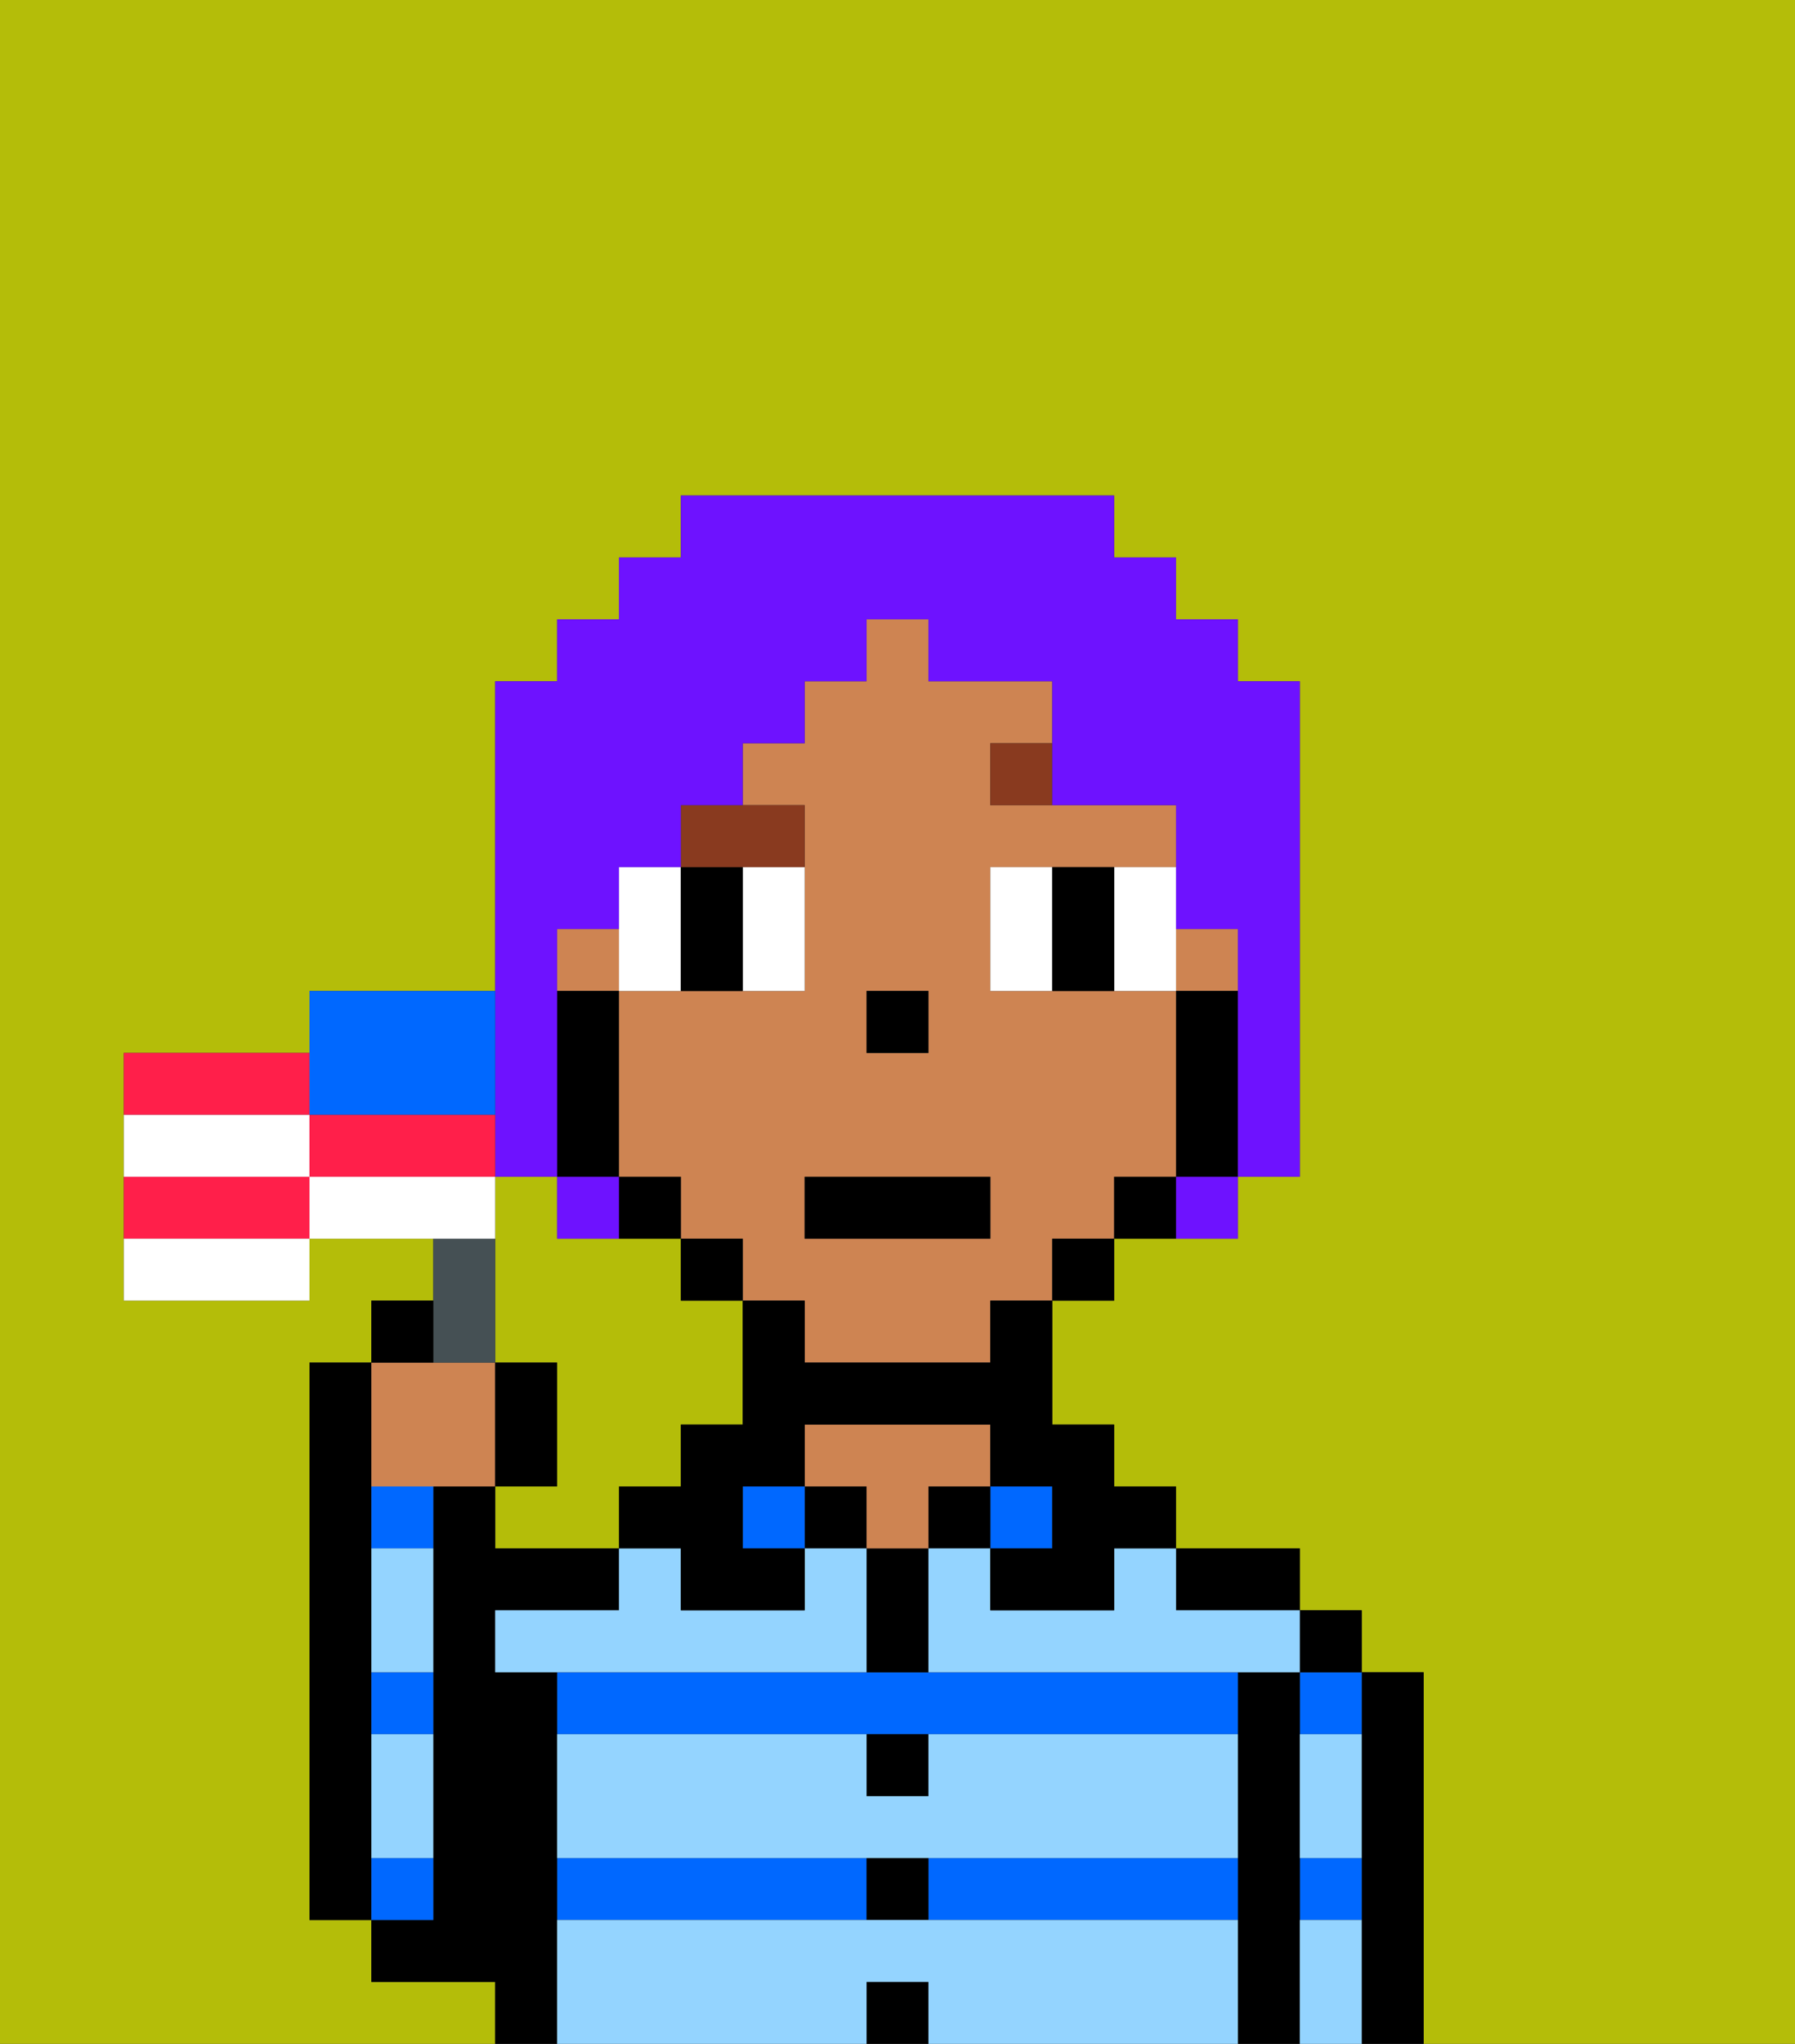 <svg xmlns="http://www.w3.org/2000/svg" viewBox="0 0 29 33"><rect x="0" y="0" width="29" height="33" fill="#333333" stroke="none"/><defs><style>polygon,rect,path{shape-rendering:crispedges;}.ab15-1{fill:#b4bd09;}.ab15-2{fill:#000000;}.ab15-3{fill:#0068ff;}.ab15-4{fill:#ce8452;}.ab15-5{fill:#94d4ff;}.ab15-6{fill:#ffffff;}.ab15-7{fill:#893a1f;}.ab15-8{fill:#6e12ff;}.ab15-9{fill:#455054;}.ab15-10{fill:#ff1f4a;}.ab15-11{fill:#ffffff;}.ab15-12{fill:#0068ff;}</style></defs><path class="ab15-1" d="M0,33H8V32H6V31H5V22H6V21H7V20H5v1H2V17H5V16H8V11H9V10h1V9h1V8h7V9h1v1h1v1h1v8H20v1H18v1H17v2h1v1h1v1h2v1h1v1h1v6h6V0H0Z"/><path class="ab15-1" d="M11,24V23h1V21H11V20H9V19H8v3H9v2H8v1h2V24Z"/><path class="ab15-2" d="M6,29V22H5v9H6V29Z"/><path class="ab15-2" d="M23,27H22v6h1V27Z"/><path class="ab15-3" d="M21,28h1V27H21Z"/><path class="ab15-3" d="M21,31h1V30H21Z"/><rect class="ab15-2" x="21" y="26" width="1" height="1"/><path class="ab15-2" d="M21,30V27H20v6h1V30Z"/><rect class="ab15-3" x="9" y="30" width="5" height="1"/><path class="ab15-3" d="M14,27H9v1H20V27H14Z"/><path class="ab15-3" d="M15,31h5V30H15Z"/><path class="ab15-2" d="M20,26h1V25H19v1Z"/><rect class="ab15-3" x="16" y="24" width="1" height="1"/><rect class="ab15-2" x="15" y="24" width="1" height="1"/><rect class="ab15-2" x="14" y="32" width="1" height="1"/><rect class="ab15-2" x="14" y="30" width="1" height="1"/><path class="ab15-2" d="M15,29V28H14v1Z"/><path class="ab15-2" d="M14,26v1h1V25H14Z"/><rect class="ab15-2" x="13" y="24" width="1" height="1"/><path class="ab15-4" d="M14,25h1V24h1V23H13v1h1Z"/><rect class="ab15-3" x="12" y="24" width="1" height="1"/><path class="ab15-2" d="M9,30V27H8V26h2V25H8V24H7v7H6v1H8v1H9V30Z"/><path class="ab15-3" d="M7,30H6v1H7Z"/><path class="ab15-3" d="M6,25H7V24H6Z"/><path class="ab15-3" d="M6,28H7V27H6Z"/><path class="ab15-5" d="M15,31H9v2h5V32h1v1h5V31Z"/><path class="ab15-5" d="M15,29H14V28H9v2H20V28H15Z"/><path class="ab15-5" d="M18,26H16V25H15v2h6V26H19V25H18Z"/><path class="ab15-5" d="M14,26V25H13v1H11V25H10v1H8v1h6Z"/><path class="ab15-5" d="M6,29v1H7V28H6Z"/><path class="ab15-5" d="M6,26v1H7V25H6Z"/><path class="ab15-5" d="M21,31v2h1V31Z"/><path class="ab15-5" d="M21,29v1h1V28H21Z"/><rect class="ab15-4" x="19" y="15" width="1" height="1"/><path class="ab15-4" d="M19,19V16H16V14h3V13H16V12h1V11H15V10H14v1H13v1H12v1h1v3H10v3h1v1h1v1h1v1h3V21h1V20h1V19Zm-5-3h1v1H14Zm2,4H13V19h3Z"/><rect class="ab15-4" x="9" y="15" width="1" height="1"/><path class="ab15-2" d="M20,16H19v3h1V16Z"/><path class="ab15-2" d="M18,19v1h1V19Z"/><rect class="ab15-2" x="17" y="20" width="1" height="1"/><path class="ab15-2" d="M16,22H13V21H12v2H11v1H10v1h1v1h2V25H12V24h1V23h3v1h1v1H16v1h2V25h1V24H18V23H17V21H16Z"/><rect class="ab15-2" x="11" y="20" width="1" height="1"/><path class="ab15-2" d="M11,20V19H10v1Z"/><path class="ab15-2" d="M10,18V16H9v3h1Z"/><rect class="ab15-2" x="14" y="16" width="1" height="1"/><path class="ab15-6" d="M11,16V14H10v2Z"/><path class="ab15-6" d="M12,15v1h1V14H12Z"/><path class="ab15-6" d="M16,14v2h1V14Z"/><path class="ab15-6" d="M18,15v1h1V14H18Z"/><path class="ab15-2" d="M12,16V14H11v2Z"/><path class="ab15-2" d="M18,14H17v2h1V14Z"/><path class="ab15-7" d="M16,13h1V12H16Z"/><path class="ab15-7" d="M13,14V13H11v1h2Z"/><rect class="ab15-2" x="13" y="19" width="3" height="1"/><path class="ab15-8" d="M8,19H9V15h1V14h1V13h1V12h1V11h1V10h1v1h2v2h2v2h1v4h1V11H20V10H19V9H18V8H11V9H10v1H9v1H8v8Z"/><path class="ab15-8" d="M10,20V19H9v1Z"/><path class="ab15-8" d="M19,20h1V19H19Z"/><path class="ab15-4" d="M7,24H8V22H6v2Z"/><path class="ab15-9" d="M8,22V20H7v2Z"/><path class="ab15-10" d="M5,17H2v1H5Z"/><path class="ab15-10" d="M2,19v1H5V19Z"/><path class="ab15-11" d="M2,21H5V20H2Z"/><path class="ab15-12" d="M6,18H8V16H5v2Z"/><path class="ab15-11" d="M5,18H2v1H5Z"/><path class="ab15-10" d="M7,18H5v1H8V18Z"/><path class="ab15-11" d="M8,19H5v1H8Z"/><path class="ab15-2" d="M7,21H6v1H7Z"/><path class="ab15-2" d="M9,22H8v2H9Z"/></svg>